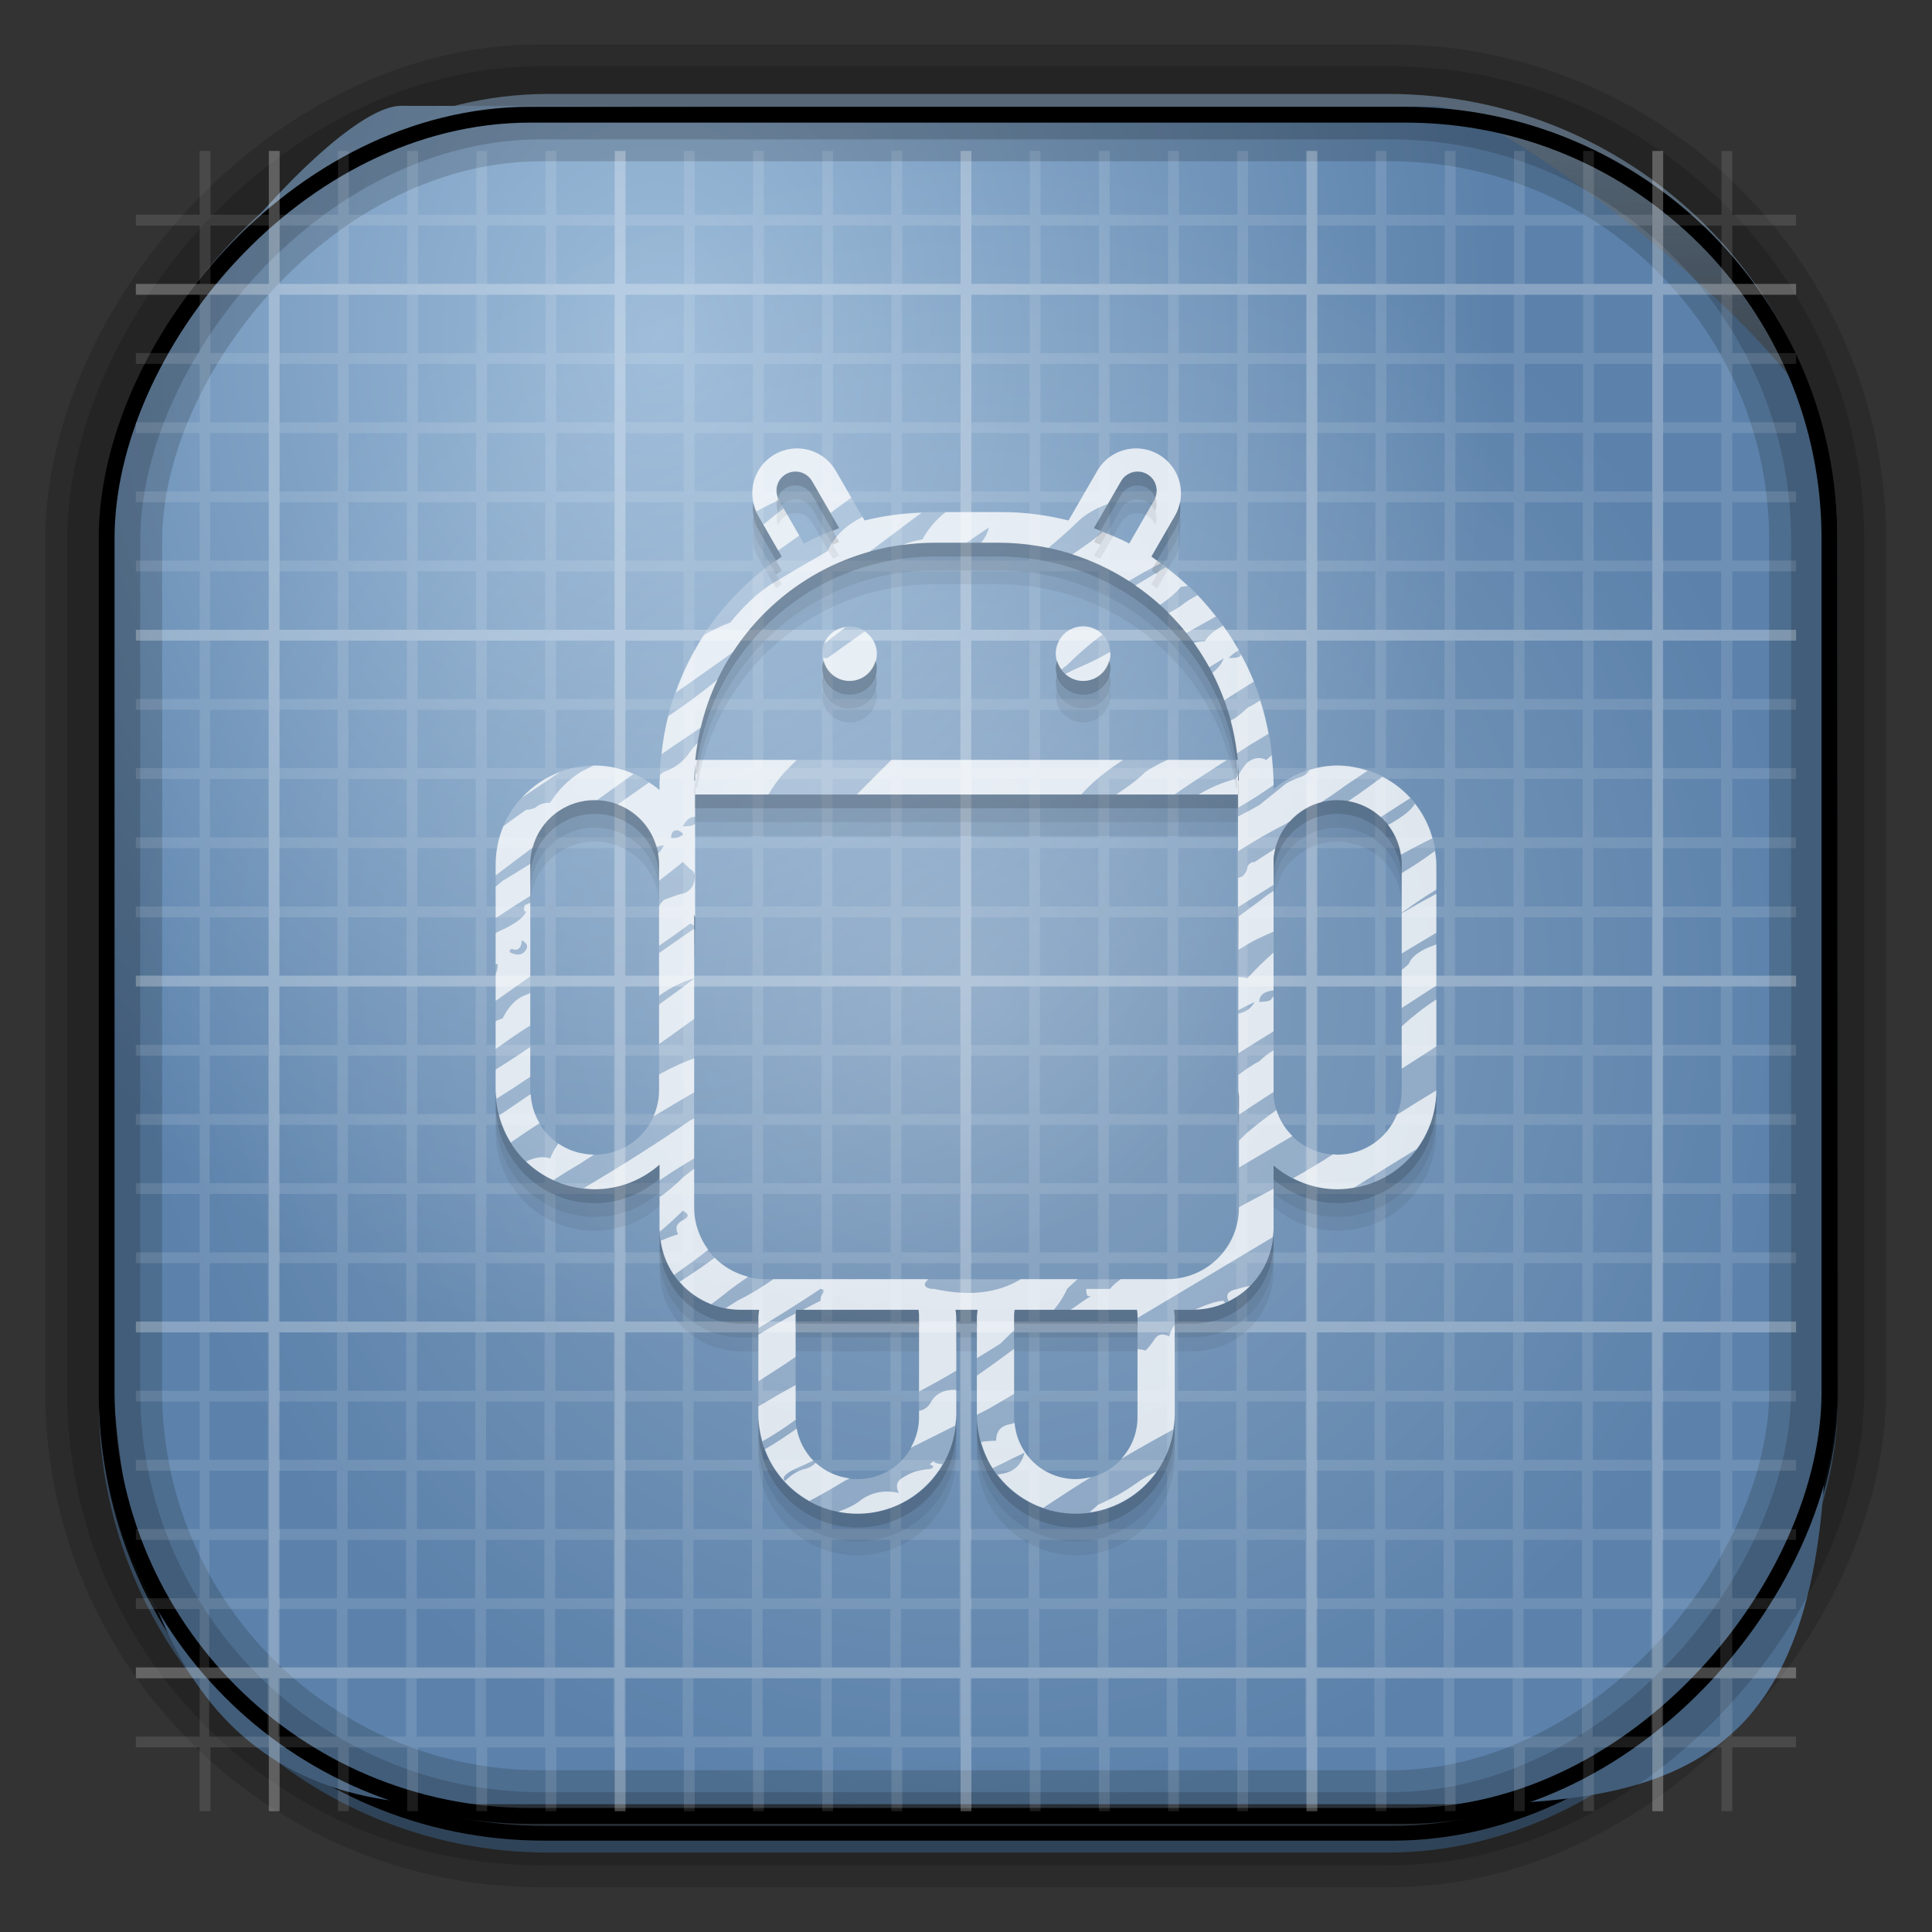 <?xml version="1.0" encoding="UTF-8" standalone="no"?>
<!-- Created with Inkscape (http://www.inkscape.org/) -->
<svg id="svg3449" xmlns:rdf="http://www.w3.org/1999/02/22-rdf-syntax-ns#" xmlns="http://www.w3.org/2000/svg" height="128" width="128" version="1.0" xmlns:cc="http://creativecommons.org/ns#" xmlns:xlink="http://www.w3.org/1999/xlink" xmlns:dc="http://purl.org/dc/elements/1.1/">
 <rect width="100%" height="100%" fill="#333333" stroke="none"/>
 <defs id="defs3451">
  <linearGradient id="linearGradient3514" y2="-9.103" gradientUnits="userSpaceOnUse" x2="66.492" gradientTransform="matrix(.968 0 0 .979 2.179 .166)" y1="-42.638" x1="67.952">
   <stop id="stop4620" style="stop-color:#37414b" offset="0"/>
   <stop id="stop4622" style="stop-color:#37414b;stop-opacity:0" offset="1"/>
  </linearGradient>
  <linearGradient id="linearGradient3516" y2="-11.847" gradientUnits="userSpaceOnUse" x2="58.98" gradientTransform="matrix(.968 0 0 .979 2.179 .166)" y1="-118.55" x1="57.173">
   <stop id="stop4596" offset="0"/>
   <stop id="stop4598" style="stop-opacity:0" offset="1"/>
  </linearGradient>
  <linearGradient id="linearGradient3519" y2="50.369" gradientUnits="userSpaceOnUse" x2="76.558" gradientTransform="matrix(.968 0 0 .979 3.242 -129.19)" y1="13.164" x1="76.558">
   <stop id="stop3392" style="stop-color:#425e7b" offset="0"/>
   <stop id="stop3394" style="stop-color:#7a91a7" offset="1"/>
  </linearGradient>
  <linearGradient id="linearGradient3521" y2="-8.74" gradientUnits="userSpaceOnUse" x2="60.217" gradientTransform="matrix(.968 0 0 .979 2.179 .166)" y1="-123.72" x1="60.395">
   <stop id="stop3392-4-8" style="stop-color:#425e7b" offset="0"/>
   <stop id="stop3394-8-0" style="stop-color:#7a91a7" offset="1"/>
  </linearGradient>
  <radialGradient id="radialGradient3349" gradientUnits="userSpaceOnUse" cy="45.647" cx="42.148" gradientTransform="matrix(.947 0 0 1.139 3.595 -29.89)" r="58.984">
   <stop id="stop2699-5" style="stop-color:#9cbbd9" offset="0"/>
   <stop id="stop2701-7" style="stop-color:#5c82ab" offset="1"/>
  </radialGradient>
  <linearGradient id="linearGradient11577" y2="8.1" gradientUnits="userSpaceOnUse" x2="19.387" y1="6.144" x1="19.49">
   <stop id="stop10999-9-0" offset="0"/>
   <stop id="stop11001-6-1" style="stop-opacity:0" offset="1"/>
  </linearGradient>
  <radialGradient id="radialGradient6214-3" gradientUnits="userSpaceOnUse" cy="-523.8" cx="408.57" gradientTransform="matrix(2.292 0 0 2.292 -872.28 1135.3)" r="24">
   <stop id="stop4771-4" style="stop-color:#fff" offset="0"/>
   <stop id="stop4773-9" style="stop-color:#fff;stop-opacity:0" offset="1"/>
  </radialGradient>
 </defs>
 <rect id="rect892" style="stroke:url(#linearGradient3521);stroke-width:.974;fill:url(#linearGradient3519)" transform="scale(1,-1)" ry="29.296" height="115.54" width="114.22" y="-122.25" x="7.039"/>
 <rect id="rect892-2" style="stroke:url(#linearGradient3516);stroke-width:.974;fill:url(#linearGradient3514)" transform="scale(1,-1)" ry="28.993" height="114.35" width="114.22" y="-121.46" x="7.06"/>
 <path id="rect895" style="fill:url(#radialGradient3349)" d="m26.571 7.01c-4.704 0-18.55 16.911-19.173 23.287-0.05 0.974-0.089 1.965-0.089 2.957v52.419c0 22.085 6.628 33.859 22.318 33.859h67.038c15.69 0 24.318-3.774 24.318-25.859v-64.017c-0.21-5.933-21.655-22.618-25.926-22.618-47.846 0.865-24.497-0.026-68.483-0.026z"/>
 <rect id="rect892-2-7-8" style="opacity:.159;stroke:#000;stroke-width:4.845;fill:none" transform="scale(1,-1)" ry="28.993" height="114.35" width="114.22" y="-121.16" x="6.869"/>
 <rect id="rect892-2-7-1" style="opacity:.159;stroke:#000;stroke-width:7.751;fill:none" transform="scale(1,-1)" ry="28.993" height="114.35" width="114.22" y="-121.16" x="6.869"/>
 <rect id="rect892-2-7-2-9" ry="28.067" style="stroke:#000;stroke-width:1.049;fill:none" transform="scale(1,-1)" height="112.71" width="114.14" y="-120.31" x="7.065"/>
 <g id="g17906" transform="matrix(2.344 0 0 2.254 107.99 32.097)"></g>
 <path id="rect4600" style="opacity:.95;fill:#fff;fill-opacity:.118" d="m13.227 10.002v4.225h-4.225c-0.004 0.076 0 0.138 0 0.215v0.501h4.225v3.867h-4.225v0.716h4.225v3.867h-4.225v0.716h4.225v3.867h-4.225v0.716h4.225v3.867h-4.225v0.716h4.225v3.867h-4.225v0.716h4.225v3.867h-4.225v0.716h4.225v3.867h-4.225v0.716h4.225v3.867h-4.225v0.716h4.225v3.867h-4.225v0.716h4.225v3.867h-4.225v0.716h4.225v3.867h-4.225v0.716h4.225v3.867h-4.225v0.716h4.225v3.867h-4.225v0.716h4.225v3.867h-4.225v0.716h4.225v3.867h-4.225v0.716h4.225v3.867h-4.225v0.716h4.225v3.867h-4.225v0.716h4.225v3.867h-4.225v0.716h4.225v3.867h-4.225v0.716h4.225v3.867h-4.225v0.716h4.225v3.867h-4.225v0.716h4.225v3.867h-4.225v0.501c0 0.076-0.004 0.139 0 0.215h4.225v4.225c0.076 0.004 0.138 0 0.215 0h0.501v-4.225h3.867v4.225h0.716v-4.225h3.867v4.225h0.716v-4.225h3.867v4.225h0.716v-4.225h3.867v4.225h0.716v-4.225h3.867v4.225h0.716v-4.225h3.867v4.225h0.716v-4.225h3.867v4.225h0.716v-4.225h3.867v4.225h0.716v-4.225h3.867v4.225h0.716v-4.225h3.867v4.225h0.716v-4.225h3.867v4.225h0.716v-4.225h3.867v4.225h0.716v-4.225h3.867v4.225h0.716v-4.225h3.867v4.225h0.716v-4.225h3.867v4.225h0.716v-4.225h3.867v4.225h0.716v-4.225h3.867v4.225h0.716v-4.225h3.867v4.225h0.716v-4.225h3.867v4.225h0.716v-4.225h3.867v4.225h0.716v-4.225h3.867v4.225h0.716v-4.225h3.867v4.225h0.501c0.076 0 0.139 0.004 0.215 0v-4.225h4.225c0.004-0.076 0-0.138 0-0.215v-0.501h-4.225v-3.867h4.225v-0.716h-4.225v-3.867h4.225v-0.716h-4.225v-3.867h4.225v-0.716h-4.225v-3.867h4.225v-0.716h-4.225v-3.867h4.225v-0.716h-4.225v-3.867h4.225v-0.716h-4.225v-3.867h4.225v-0.716h-4.225v-3.867h4.225v-0.716h-4.225v-3.867h4.225v-0.716h-4.225v-3.867h4.225v-0.716h-4.225v-3.867h4.225v-0.716h-4.225v-3.867h4.225v-0.716h-4.225v-3.867h4.225v-0.716h-4.225v-3.867h4.225v-0.716h-4.225v-3.867h4.225v-0.716h-4.225v-3.867h4.225v-0.716h-4.225v-3.867h4.225v-0.716h-4.225v-3.867h4.225v-0.716h-4.225v-3.867h4.225v-0.716h-4.225v-3.867h4.225v-0.716h-4.225v-3.867h4.225v-0.716h-4.225v-3.867h4.225v-0.501c0-0.077 0.004-0.139 0-0.215h-4.225v-4.225c-0.076-0.004-0.138 0-0.215 0h-0.501v4.225h-3.867v-4.225h-0.716v4.225h-3.867v-4.225h-0.716v4.225h-3.867v-4.225h-0.716v4.225h-3.867v-4.225h-0.716v4.225h-3.867v-4.225h-0.716v4.225h-3.867v-4.225h-0.716v4.225h-3.867v-4.225h-0.716v4.225h-3.867v-4.225h-0.716v4.225h-3.867v-4.225h-0.716v4.225h-3.867v-4.225h-0.716v4.225h-3.867v-4.225h-0.716v4.225h-3.867v-4.225h-0.716v4.225h-3.867v-4.225h-0.716v4.225h-3.867v-4.225h-0.716v4.225h-3.867v-4.225h-0.716v4.225h-3.867v-4.225h-0.716v4.225h-3.867v-4.225h-0.716v4.225h-3.867v-4.225h-0.716v4.225h-3.867v-4.225h-0.716v4.225h-3.867v-4.225h-0.716v4.225h-3.867v-4.225h-0.716v4.225h-3.867v-4.225h-0.501c-0.077 0-0.139-0.004-0.215 0zm0.716 4.941h3.867v3.867h-3.867v-3.867zm4.583 0h3.867v3.867h-3.867v-3.867zm4.583 0h3.867v3.867h-3.867v-3.867zm4.583 0h3.867v3.867h-3.867v-3.867zm4.583 0h3.867v3.867h-3.867v-3.867zm4.583 0h3.867v3.867h-3.867v-3.867zm4.583 0h3.867v3.867h-3.867v-3.867zm4.583 0h3.867v3.867h-3.867v-3.867zm4.583 0h3.867v3.867h-3.867v-3.867zm4.583 0h3.867v3.867h-3.867v-3.867zm4.583 0h3.867v3.867h-3.867v-3.867zm4.583 0h3.867v3.867h-3.867v-3.867zm4.583 0h3.867v3.867h-3.867v-3.867zm4.583 0h3.867v3.867h-3.867v-3.867zm4.583 0h3.867v3.867h-3.867v-3.867zm4.583 0h3.867v3.867h-3.867v-3.867zm4.583 0h3.867v3.867h-3.867v-3.867zm4.583 0h3.867v3.867h-3.867v-3.867zm4.583 0h3.867v3.867h-3.867v-3.867zm4.583 0h3.867v3.867h-3.867v-3.867zm4.583 0h3.867v3.867h-3.867v-3.867zm4.583 0h3.867v3.867h-3.867v-3.867zm-96.247 4.583h3.867v3.867h-3.867v-3.867zm4.583 0h3.867v3.867h-3.867v-3.867zm4.583 0h3.867v3.867h-3.867v-3.867zm4.583 0h3.867v3.867h-3.867v-3.867zm4.583 0h3.867v3.867h-3.867v-3.867zm4.583 0h3.867v3.867h-3.867v-3.867zm4.583 0h3.867v3.867h-3.867v-3.867zm4.583 0h3.867v3.867h-3.867v-3.867zm4.583 0h3.867v3.867h-3.867v-3.867zm4.583 0h3.867v3.867h-3.867v-3.867zm4.583 0h3.867v3.867h-3.867v-3.867zm4.583 0h3.867v3.867h-3.867v-3.867zm4.583 0h3.867v3.867h-3.867v-3.867zm4.583 0h3.867v3.867h-3.867v-3.867zm4.583 0h3.867v3.867h-3.867v-3.867zm4.583 0h3.867v3.867h-3.867v-3.867zm4.583 0h3.867v3.867h-3.867v-3.867zm4.583 0h3.867v3.867h-3.867v-3.867zm4.583 0h3.867v3.867h-3.867v-3.867zm4.583 0h3.867v3.867h-3.867v-3.867zm4.583 0h3.867v3.867h-3.867v-3.867zm4.583 0h3.867v3.867h-3.867v-3.867zm-96.247 4.583h3.867v3.867h-3.867v-3.867zm4.583 0h3.867v3.867h-3.867v-3.867zm4.583 0h3.867v3.867h-3.867v-3.867zm4.583 0h3.867v3.867h-3.867v-3.867zm4.583 0h3.867v3.867h-3.867v-3.867zm4.583 0h3.867v3.867h-3.867v-3.867zm4.583 0h3.867v3.867h-3.867v-3.867zm4.583 0h3.867v3.867h-3.867v-3.867zm4.583 0h3.867v3.867h-3.867v-3.867zm4.583 0h3.867v3.867h-3.867v-3.867zm4.583 0h3.867v3.867h-3.867v-3.867zm4.583 0h3.867v3.867h-3.867v-3.867zm4.583 0h3.867v3.867h-3.867v-3.867zm4.583 0h3.867v3.867h-3.867v-3.867zm4.583 0h3.867v3.867h-3.867v-3.867zm4.583 0h3.867v3.867h-3.867v-3.867zm4.583 0h3.867v3.867h-3.867v-3.867zm4.583 0h3.867v3.867h-3.867v-3.867zm4.583 0h3.867v3.867h-3.867v-3.867zm4.583 0h3.867v3.867h-3.867v-3.867zm4.583 0h3.867v3.867h-3.867v-3.867zm4.583 0h3.867v3.867h-3.867v-3.867zm-96.247 4.583h3.867v3.867h-3.867v-3.867zm4.583 0h3.867v3.867h-3.867v-3.867zm4.583 0h3.867v3.867h-3.867v-3.867zm4.583 0h3.867v3.867h-3.867v-3.867zm4.583 0h3.867v3.867h-3.867v-3.867zm4.583 0h3.867v3.867h-3.867v-3.867zm4.583 0h3.867v3.867h-3.867v-3.867zm4.583 0h3.867v3.867h-3.867v-3.867zm4.583 0h3.867v3.867h-3.867v-3.867zm4.583 0h3.867v3.867h-3.867v-3.867zm4.583 0h3.867v3.867h-3.867v-3.867zm4.583 0h3.867v3.867h-3.867v-3.867zm4.583 0h3.867v3.867h-3.867v-3.867zm4.583 0h3.867v3.867h-3.867v-3.867zm4.583 0h3.867v3.867h-3.867v-3.867zm4.583 0h3.867v3.867h-3.867v-3.867zm4.583 0h3.867v3.867h-3.867v-3.867zm4.583 0h3.867v3.867h-3.867v-3.867zm4.583 0h3.867v3.867h-3.867v-3.867zm4.583 0h3.867v3.867h-3.867v-3.867zm4.583 0h3.867v3.867h-3.867v-3.867zm4.583 0h3.867v3.867h-3.867v-3.867zm-96.247 4.583h3.867v3.867h-3.867v-3.867zm4.583 0h3.867v3.867h-3.867v-3.867zm4.583 0h3.867v3.867h-3.867v-3.867zm4.583 0h3.867v3.867h-3.867v-3.867zm4.583 0h3.867v3.867h-3.867v-3.867zm4.583 0h3.867v3.867h-3.867v-3.867zm4.583 0h3.867v3.867h-3.867v-3.867zm4.583 0h3.867v3.867h-3.867v-3.867zm4.583 0h3.867v3.867h-3.867v-3.867zm4.583 0h3.867v3.867h-3.867v-3.867zm4.583 0h3.867v3.867h-3.867v-3.867zm4.583 0h3.867v3.867h-3.867v-3.867zm4.583 0h3.867v3.867h-3.867v-3.867zm4.583 0h3.867v3.867h-3.867v-3.867zm4.583 0h3.867v3.867h-3.867v-3.867zm4.583 0h3.867v3.867h-3.867v-3.867zm4.583 0h3.867v3.867h-3.867v-3.867zm4.583 0h3.867v3.867h-3.867v-3.867zm4.583 0h3.867v3.867h-3.867v-3.867zm4.583 0h3.867v3.867h-3.867v-3.867zm4.583 0h3.867v3.867h-3.867v-3.867zm4.583 0h3.867v3.867h-3.867v-3.867zm-96.247 4.583h3.867v3.867h-3.867v-3.867zm4.583 0h3.867v3.867h-3.867v-3.867zm4.583 0h3.867v3.867h-3.867v-3.867zm4.583 0h3.867v3.867h-3.867v-3.867zm4.583 0h3.867v3.867h-3.867v-3.867zm4.583 0h3.867v3.867h-3.867v-3.867zm4.583 0h3.867v3.867h-3.867v-3.867zm4.583 0h3.867v3.867h-3.867v-3.867zm4.583 0h3.867v3.867h-3.867v-3.867zm4.583 0h3.867v3.867h-3.867v-3.867zm4.583 0h3.867v3.867h-3.867v-3.867zm4.583 0h3.867v3.867h-3.867v-3.867zm4.583 0h3.867v3.867h-3.867v-3.867zm4.583 0h3.867v3.867h-3.867v-3.867zm4.583 0h3.867v3.867h-3.867v-3.867zm4.583 0h3.867v3.867h-3.867v-3.867zm4.583 0h3.867v3.867h-3.867v-3.867zm4.583 0h3.867v3.867h-3.867v-3.867zm4.583 0h3.867v3.867h-3.867v-3.867zm4.583 0h3.867v3.867h-3.867v-3.867zm4.583 0h3.867v3.867h-3.867v-3.867zm4.583 0h3.867v3.867h-3.867v-3.867zm-96.247 4.583h3.867v3.867h-3.867v-3.867zm4.583 0h3.867v3.867h-3.867v-3.867zm4.583 0h3.867v3.867h-3.867v-3.867zm4.583 0h3.867v3.867h-3.867v-3.867zm4.583 0h3.867v3.867h-3.867v-3.867zm4.583 0h3.867v3.867h-3.867v-3.867zm4.583 0h3.867v3.867h-3.867v-3.867zm4.583 0h3.867v3.867h-3.867v-3.867zm4.583 0h3.867v3.867h-3.867v-3.867zm4.583 0h3.867v3.867h-3.867v-3.867zm4.583 0h3.867v3.867h-3.867v-3.867zm4.583 0h3.867v3.867h-3.867v-3.867zm4.583 0h3.867v3.867h-3.867v-3.867zm4.583 0h3.867v3.867h-3.867v-3.867zm4.583 0h3.867v3.867h-3.867v-3.867zm4.583 0h3.867v3.867h-3.867v-3.867zm4.583 0h3.867v3.867h-3.867v-3.867zm4.583 0h3.867v3.867h-3.867v-3.867zm4.583 0h3.867v3.867h-3.867v-3.867zm4.583 0h3.867v3.867h-3.867v-3.867zm4.583 0h3.867v3.867h-3.867v-3.867zm4.583 0h3.867v3.867h-3.867v-3.867zm-96.247 4.583h3.867v3.867h-3.867v-3.867zm4.583 0h3.867v3.867h-3.867v-3.867zm4.583 0h3.867v3.867h-3.867v-3.867zm4.583 0h3.867v3.867h-3.867v-3.867zm4.583 0h3.867v3.867h-3.867v-3.867zm4.583 0h3.867v3.867h-3.867v-3.867zm4.583 0h3.867v3.867h-3.867v-3.867zm4.583 0h3.867v3.867h-3.867v-3.867zm4.583 0h3.867v3.867h-3.867v-3.867zm4.583 0h3.867v3.867h-3.867v-3.867zm4.583 0h3.867v3.867h-3.867v-3.867zm4.583 0h3.867v3.867h-3.867v-3.867zm4.583 0h3.867v3.867h-3.867v-3.867zm4.583 0h3.867v3.867h-3.867v-3.867zm4.583 0h3.867v3.867h-3.867v-3.867zm4.583 0h3.867v3.867h-3.867v-3.867zm4.583 0h3.867v3.867h-3.867v-3.867zm4.583 0h3.867v3.867h-3.867v-3.867zm4.583 0h3.867v3.867h-3.867v-3.867zm4.583 0h3.867v3.867h-3.867v-3.867zm4.583 0h3.867v3.867h-3.867v-3.867zm4.583 0h3.867v3.867h-3.867v-3.867zm-96.247 4.583h3.867v3.867h-3.867v-3.867zm4.583 0h3.867v3.867h-3.867v-3.867zm4.583 0h3.867v3.867h-3.867v-3.867zm4.583 0h3.867v3.867h-3.867v-3.867zm4.583 0h3.867v3.867h-3.867v-3.867zm4.583 0h3.867v3.867h-3.867v-3.867zm4.583 0h3.867v3.867h-3.867v-3.867zm4.583 0h3.867v3.867h-3.867v-3.867zm4.583 0h3.867v3.867h-3.867v-3.867zm4.583 0h3.867v3.867h-3.867v-3.867zm4.583 0h3.867v3.867h-3.867v-3.867zm4.583 0h3.867v3.867h-3.867v-3.867zm4.583 0h3.867v3.867h-3.867v-3.867zm4.583 0h3.867v3.867h-3.867v-3.867zm4.583 0h3.867v3.867h-3.867v-3.867zm4.583 0h3.867v3.867h-3.867v-3.867zm4.583 0h3.867v3.867h-3.867v-3.867zm4.583 0h3.867v3.867h-3.867v-3.867zm4.583 0h3.867v3.867h-3.867v-3.867zm4.583 0h3.867v3.867h-3.867v-3.867zm4.583 0h3.867v3.867h-3.867v-3.867zm4.583 0h3.867v3.867h-3.867v-3.867zm-96.247 4.583h3.867v3.867h-3.867v-3.867zm4.583 0h3.867v3.867h-3.867v-3.867zm4.583 0h3.867v3.867h-3.867v-3.867zm4.583 0h3.867v3.867h-3.867v-3.867zm4.583 0h3.867v3.867h-3.867v-3.867zm4.583 0h3.867v3.867h-3.867v-3.867zm4.583 0h3.867v3.867h-3.867v-3.867zm4.583 0h3.867v3.867h-3.867v-3.867zm4.583 0h3.867v3.867h-3.867v-3.867zm4.583 0h3.867v3.867h-3.867v-3.867zm4.583 0h3.867v3.867h-3.867v-3.867zm4.583 0h3.867v3.867h-3.867v-3.867zm4.583 0h3.867v3.867h-3.867v-3.867zm4.583 0h3.867v3.867h-3.867v-3.867zm4.583 0h3.867v3.867h-3.867v-3.867zm4.583 0h3.867v3.867h-3.867v-3.867zm4.583 0h3.867v3.867h-3.867v-3.867zm4.583 0h3.867v3.867h-3.867v-3.867zm4.583 0h3.867v3.867h-3.867v-3.867zm4.583 0h3.867v3.867h-3.867v-3.867zm4.583 0h3.867v3.867h-3.867v-3.867zm4.583 0h3.867v3.867h-3.867v-3.867zm-96.247 4.583h3.867v3.867h-3.867v-3.867zm4.583 0h3.867v3.867h-3.867v-3.867zm4.583 0h3.867v3.867h-3.867v-3.867zm4.583 0h3.867v3.867h-3.867v-3.867zm4.583 0h3.867v3.867h-3.867v-3.867zm4.583 0h3.867v3.867h-3.867v-3.867zm4.583 0h3.867v3.867h-3.867v-3.867zm4.583 0h3.867v3.867h-3.867v-3.867zm4.583 0h3.867v3.867h-3.867v-3.867zm4.583 0h3.867v3.867h-3.867v-3.867zm4.583 0h3.867v3.867h-3.867v-3.867zm4.583 0h3.867v3.867h-3.867v-3.867zm4.583 0h3.867v3.867h-3.867v-3.867zm4.583 0h3.867v3.867h-3.867v-3.867zm4.583 0h3.867v3.867h-3.867v-3.867zm4.583 0h3.867v3.867h-3.867v-3.867zm4.583 0h3.867v3.867h-3.867v-3.867zm4.583 0h3.867v3.867h-3.867v-3.867zm4.583 0h3.867v3.867h-3.867v-3.867zm4.583 0h3.867v3.867h-3.867v-3.867zm4.583 0h3.867v3.867h-3.867v-3.867zm4.583 0h3.867v3.867h-3.867v-3.867zm-96.247 4.583h3.867v3.867h-3.867v-3.867zm4.583 0h3.867v3.867h-3.867v-3.867zm4.583 0h3.867v3.867h-3.867v-3.867zm4.583 0h3.867v3.867h-3.867v-3.867zm4.583 0h3.867v3.867h-3.867v-3.867zm4.583 0h3.867v3.867h-3.867v-3.867zm4.583 0h3.867v3.867h-3.867v-3.867zm4.583 0h3.867v3.867h-3.867v-3.867zm4.583 0h3.867v3.867h-3.867v-3.867zm4.583 0h3.867v3.867h-3.867v-3.867zm4.583 0h3.867v3.867h-3.867v-3.867zm4.583 0h3.867v3.867h-3.867v-3.867zm4.583 0h3.867v3.867h-3.867v-3.867zm4.583 0h3.867v3.867h-3.867v-3.867zm4.583 0h3.867v3.867h-3.867v-3.867zm4.583 0h3.867v3.867h-3.867v-3.867zm4.583 0h3.867v3.867h-3.867v-3.867zm4.583 0h3.867v3.867h-3.867v-3.867zm4.583 0h3.867v3.867h-3.867v-3.867zm4.583 0h3.867v3.867h-3.867v-3.867zm4.583 0h3.867v3.867h-3.867v-3.867zm4.583 0h3.867v3.867h-3.867v-3.867zm-96.247 4.583h3.867v3.867h-3.867v-3.867zm4.583 0h3.867v3.867h-3.867v-3.867zm4.583 0h3.867v3.867h-3.867v-3.867zm4.583 0h3.867v3.867h-3.867v-3.867zm4.583 0h3.867v3.867h-3.867v-3.867zm4.583 0h3.867v3.867h-3.867v-3.867zm4.583 0h3.867v3.867h-3.867v-3.867zm4.583 0h3.867v3.867h-3.867v-3.867zm4.583 0h3.867v3.867h-3.867v-3.867zm4.583 0h3.867v3.867h-3.867v-3.867zm4.583 0h3.867v3.867h-3.867v-3.867zm4.583 0h3.867v3.867h-3.867v-3.867zm4.583 0h3.867v3.867h-3.867v-3.867zm4.583 0h3.867v3.867h-3.867v-3.867zm4.583 0h3.867v3.867h-3.867v-3.867zm4.583 0h3.867v3.867h-3.867v-3.867zm4.583 0h3.867v3.867h-3.867v-3.867zm4.583 0h3.867v3.867h-3.867v-3.867zm4.583 0h3.867v3.867h-3.867v-3.867zm4.583 0h3.867v3.867h-3.867v-3.867zm4.583 0h3.867v3.867h-3.867v-3.867zm4.583 0h3.867v3.867h-3.867v-3.867zm-96.247 4.583h3.867v3.867h-3.867v-3.867zm4.583 0h3.867v3.867h-3.867v-3.867zm4.583 0h3.867v3.867h-3.867v-3.867zm4.583 0h3.867v3.867h-3.867v-3.867zm4.583 0h3.867v3.867h-3.867v-3.867zm4.583 0h3.867v3.867h-3.867v-3.867zm4.583 0h3.867v3.867h-3.867v-3.867zm4.583 0h3.867v3.867h-3.867v-3.867zm4.583 0h3.867v3.867h-3.867v-3.867zm4.583 0h3.867v3.867h-3.867v-3.867zm4.583 0h3.867v3.867h-3.867v-3.867zm4.583 0h3.867v3.867h-3.867v-3.867zm4.583 0h3.867v3.867h-3.867v-3.867zm4.583 0h3.867v3.867h-3.867v-3.867zm4.583 0h3.867v3.867h-3.867v-3.867zm4.583 0h3.867v3.867h-3.867v-3.867zm4.583 0h3.867v3.867h-3.867v-3.867zm4.583 0h3.867v3.867h-3.867v-3.867zm4.583 0h3.867v3.867h-3.867v-3.867zm4.583 0h3.867v3.867h-3.867v-3.867zm4.583 0h3.867v3.867h-3.867v-3.867zm4.583 0h3.867v3.867h-3.867v-3.867zm-96.247 4.583h3.867v3.867h-3.867v-3.867zm4.583 0h3.867v3.867h-3.867v-3.867zm4.583 0h3.867v3.867h-3.867v-3.867zm4.583 0h3.867v3.867h-3.867v-3.867zm4.583 0h3.867v3.867h-3.867v-3.867zm4.583 0h3.867v3.867h-3.867v-3.867zm4.583 0h3.867v3.867h-3.867v-3.867zm4.583 0h3.867v3.867h-3.867v-3.867zm4.583 0h3.867v3.867h-3.867v-3.867zm4.583 0h3.867v3.867h-3.867v-3.867zm4.583 0h3.867v3.867h-3.867v-3.867zm4.583 0h3.867v3.867h-3.867v-3.867zm4.583 0h3.867v3.867h-3.867v-3.867zm4.583 0h3.867v3.867h-3.867v-3.867zm4.583 0h3.867v3.867h-3.867v-3.867zm4.583 0h3.867v3.867h-3.867v-3.867zm4.583 0h3.867v3.867h-3.867v-3.867zm4.583 0h3.867v3.867h-3.867v-3.867zm4.583 0h3.867v3.867h-3.867v-3.867zm4.583 0h3.867v3.867h-3.867v-3.867zm4.583 0h3.867v3.867h-3.867v-3.867zm4.583 0h3.867v3.867h-3.867v-3.867zm-96.247 4.583h3.867v3.867h-3.867v-3.867zm4.583 0h3.867v3.867h-3.867v-3.867zm4.583 0h3.867v3.867h-3.867v-3.867zm4.583 0h3.867v3.867h-3.867v-3.867zm4.583 0h3.867v3.867h-3.867v-3.867zm4.583 0h3.867v3.867h-3.867v-3.867zm4.583 0h3.867v3.867h-3.867v-3.867zm4.583 0h3.867v3.867h-3.867v-3.867zm4.583 0h3.867v3.867h-3.867v-3.867zm4.583 0h3.867v3.867h-3.867v-3.867zm4.583 0h3.867v3.867h-3.867v-3.867zm4.583 0h3.867v3.867h-3.867v-3.867zm4.583 0h3.867v3.867h-3.867v-3.867zm4.583 0h3.867v3.867h-3.867v-3.867zm4.583 0h3.867v3.867h-3.867v-3.867zm4.583 0h3.867v3.867h-3.867v-3.867zm4.583 0h3.867v3.867h-3.867v-3.867zm4.583 0h3.867v3.867h-3.867v-3.867zm4.583 0h3.867v3.867h-3.867v-3.867zm4.583 0h3.867v3.867h-3.867v-3.867zm4.583 0h3.867v3.867h-3.867v-3.867zm4.583 0h3.867v3.867h-3.867v-3.867zm-96.247 4.583h3.867v3.867h-3.867v-3.867zm4.583 0h3.867v3.867h-3.867v-3.867zm4.583 0h3.867v3.867h-3.867v-3.867zm4.583 0h3.867v3.867h-3.867v-3.867zm4.583 0h3.867v3.867h-3.867v-3.867zm4.583 0h3.867v3.867h-3.867v-3.867zm4.583 0h3.867v3.867h-3.867v-3.867zm4.583 0h3.867v3.867h-3.867v-3.867zm4.583 0h3.867v3.867h-3.867v-3.867zm4.583 0h3.867v3.867h-3.867v-3.867zm4.583 0h3.867v3.867h-3.867v-3.867zm4.583 0h3.867v3.867h-3.867v-3.867zm4.583 0h3.867v3.867h-3.867v-3.867zm4.583 0h3.867v3.867h-3.867v-3.867zm4.583 0h3.867v3.867h-3.867v-3.867zm4.583 0h3.867v3.867h-3.867v-3.867zm4.583 0h3.867v3.867h-3.867v-3.867zm4.583 0h3.867v3.867h-3.867v-3.867zm4.583 0h3.867v3.867h-3.867v-3.867zm4.583 0h3.867v3.867h-3.867v-3.867zm4.583 0h3.867v3.867h-3.867v-3.867zm4.583 0h3.867v3.867h-3.867v-3.867zm-96.247 4.583h3.867v3.867h-3.867v-3.867zm4.583 0h3.867v3.867h-3.867v-3.867zm4.583 0h3.867v3.867h-3.867v-3.867zm4.583 0h3.867v3.867h-3.867v-3.867zm4.583 0h3.867v3.867h-3.867v-3.867zm4.583 0h3.867v3.867h-3.867v-3.867zm4.583 0h3.867v3.867h-3.867v-3.867zm4.583 0h3.867v3.867h-3.867v-3.867zm4.583 0h3.867v3.867h-3.867v-3.867zm4.583 0h3.867v3.867h-3.867v-3.867zm4.583 0h3.867v3.867h-3.867v-3.867zm4.583 0h3.867v3.867h-3.867v-3.867zm4.583 0h3.867v3.867h-3.867v-3.867zm4.583 0h3.867v3.867h-3.867v-3.867zm4.583 0h3.867v3.867h-3.867v-3.867zm4.583 0h3.867v3.867h-3.867v-3.867zm4.583 0h3.867v3.867h-3.867v-3.867zm4.583 0h3.867v3.867h-3.867v-3.867zm4.583 0h3.867v3.867h-3.867v-3.867zm4.583 0h3.867v3.867h-3.867v-3.867zm4.583 0h3.867v3.867h-3.867v-3.867zm4.583 0h3.867v3.867h-3.867v-3.867zm-96.247 4.583h3.867v3.867h-3.867v-3.867zm4.583 0h3.867v3.867h-3.867v-3.867zm4.583 0h3.867v3.867h-3.867v-3.867zm4.583 0h3.867v3.867h-3.867v-3.867zm4.583 0h3.867v3.867h-3.867v-3.867zm4.583 0h3.867v3.867h-3.867v-3.867zm4.583 0h3.867v3.867h-3.867v-3.867zm4.583 0h3.867v3.867h-3.867v-3.867zm4.583 0h3.867v3.867h-3.867v-3.867zm4.583 0h3.867v3.867h-3.867v-3.867zm4.583 0h3.867v3.867h-3.867v-3.867zm4.583 0h3.867v3.867h-3.867v-3.867zm4.583 0h3.867v3.867h-3.867v-3.867zm4.583 0h3.867v3.867h-3.867v-3.867zm4.583 0h3.867v3.867h-3.867v-3.867zm4.583 0h3.867v3.867h-3.867v-3.867zm4.583 0h3.867v3.867h-3.867v-3.867zm4.583 0h3.867v3.867h-3.867v-3.867zm4.583 0h3.867v3.867h-3.867v-3.867zm4.583 0h3.867v3.867h-3.867v-3.867zm4.583 0h3.867v3.867h-3.867v-3.867zm4.583 0h3.867v3.867h-3.867v-3.867zm-96.247 4.583h3.867v3.867h-3.867v-3.867zm4.583 0h3.867v3.867h-3.867v-3.867zm4.583 0h3.867v3.867h-3.867v-3.867zm4.583 0h3.867v3.867h-3.867v-3.867zm4.583 0h3.867v3.867h-3.867v-3.867zm4.583 0h3.867v3.867h-3.867v-3.867zm4.583 0h3.867v3.867h-3.867v-3.867zm4.583 0h3.867v3.867h-3.867v-3.867zm4.583 0h3.867v3.867h-3.867v-3.867zm4.583 0h3.867v3.867h-3.867v-3.867zm4.583 0h3.867v3.867h-3.867v-3.867zm4.583 0h3.867v3.867h-3.867v-3.867zm4.583 0h3.867v3.867h-3.867v-3.867zm4.583 0h3.867v3.867h-3.867v-3.867zm4.583 0h3.867v3.867h-3.867v-3.867zm4.583 0h3.867v3.867h-3.867v-3.867zm4.583 0h3.867v3.867h-3.867v-3.867zm4.583 0h3.867v3.867h-3.867v-3.867zm4.583 0h3.867v3.867h-3.867v-3.867zm4.583 0h3.867v3.867h-3.867v-3.867zm4.583 0h3.867v3.867h-3.867v-3.867zm4.583 0h3.867v3.867h-3.867v-3.867zm-96.247 4.583h3.867v3.867h-3.867v-3.867zm4.583 0h3.867v3.867h-3.867v-3.867zm4.583 0h3.867v3.867h-3.867v-3.867zm4.583 0h3.867v3.867h-3.867v-3.867zm4.583 0h3.867v3.867h-3.867v-3.867zm4.583 0h3.867v3.867h-3.867v-3.867zm4.583 0h3.867v3.867h-3.867v-3.867zm4.583 0h3.867v3.867h-3.867v-3.867zm4.583 0h3.867v3.867h-3.867v-3.867zm4.583 0h3.867v3.867h-3.867v-3.867zm4.583 0h3.867v3.867h-3.867v-3.867zm4.583 0h3.867v3.867h-3.867v-3.867zm4.583 0h3.867v3.867h-3.867v-3.867zm4.583 0h3.867v3.867h-3.867v-3.867zm4.583 0h3.867v3.867h-3.867v-3.867zm4.583 0h3.867v3.867h-3.867v-3.867zm4.583 0h3.867v3.867h-3.867v-3.867zm4.583 0h3.867v3.867h-3.867v-3.867zm4.583 0h3.867v3.867h-3.867v-3.867zm4.583 0h3.867v3.867h-3.867v-3.867zm4.583 0h3.867v3.867h-3.867v-3.867zm4.583 0h3.867v3.867h-3.867v-3.867zm-96.247 4.583h3.867v3.867h-3.867v-3.867zm4.583 0h3.867v3.867h-3.867v-3.867zm4.583 0h3.867v3.867h-3.867v-3.867zm4.583 0h3.867v3.867h-3.867v-3.867zm4.583 0h3.867v3.867h-3.867v-3.867zm4.583 0h3.867v3.867h-3.867v-3.867zm4.583 0h3.867v3.867h-3.867v-3.867zm4.583 0h3.867v3.867h-3.867v-3.867zm4.583 0h3.867v3.867h-3.867v-3.867zm4.583 0h3.867v3.867h-3.867v-3.867zm4.583 0h3.867v3.867h-3.867v-3.867zm4.583 0h3.867v3.867h-3.867v-3.867zm4.583 0h3.867v3.867h-3.867v-3.867zm4.583 0h3.867v3.867h-3.867v-3.867zm4.583 0h3.867v3.867h-3.867v-3.867zm4.583 0h3.867v3.867h-3.867v-3.867zm4.583 0h3.867v3.867h-3.867v-3.867zm4.583 0h3.867v3.867h-3.867v-3.867zm4.583 0h3.867v3.867h-3.867v-3.867zm4.583 0h3.867v3.867h-3.867v-3.867zm4.583 0h3.867v3.867h-3.867v-3.867zm4.583 0h3.867v3.867h-3.867v-3.867z"/>
 <rect id="rect4767" ry="4.456" style="opacity:0.28;fill:url(#radialGradient6214-3)" transform="scale(1,-1)" height="110" width="110" y="-120" x="9.002"/>
 <path id="rect4696" style="opacity:.95;fill:#fff;fill-opacity:.196" d="m17.81 10.002v8.808h-8.808v0.716h8.808v22.2h-8.808v0.716h8.808v22.2h-8.808v0.716h8.808v22.2h-8.808v0.716h8.808v22.2h-8.808v0.716h8.808v8.808h0.716v-8.808h22.2v8.808h0.716v-8.808h22.2v8.808h0.716v-8.808h22.2v8.808h0.716v-8.808h22.2v8.808h0.716v-8.808h8.808v-0.716h-8.808v-22.2h8.808v-0.716h-8.808v-22.2h8.808v-0.716h-8.808v-22.2h8.808v-0.716h-8.808v-22.2h8.808v-0.716h-8.808v-8.808h-0.716v8.808h-22.2v-8.808h-0.716v8.808h-22.2v-8.808h-0.716v8.808h-22.2v-8.808h-0.716v8.808h-22.2v-8.808h-0.716zm0.716 9.524h22.2v22.2h-22.2v-22.2zm22.916 0h22.2v22.2h-22.2v-22.2zm22.916 0h22.2v22.2h-22.2v-22.2zm22.916 0h22.2v22.2h-22.2v-22.2zm-68.748 22.916h22.2v22.2h-22.2v-22.2zm22.916 0h22.2v22.2h-22.2v-22.2zm22.916 0h22.2v22.2h-22.2v-22.2zm22.916 0h22.2v22.2h-22.2v-22.2zm-68.748 22.916h22.2v22.2h-22.2v-22.2zm22.916 0h22.2v22.2h-22.2v-22.2zm22.916 0h22.2v22.2h-22.2v-22.2zm22.916 0h22.2v22.2h-22.2v-22.2zm-68.748 22.916h22.2v22.2h-22.2v-22.2zm22.916 0h22.2v22.2h-22.2v-22.2zm22.916 0h22.2v22.2h-22.2v-22.2zm22.916 0h22.2v22.2h-22.2v-22.2z"/>
 <path id="rect4159" style="fill-opacity:.235;fill:#fff;fill-rule:evenodd" d="m52.439 29.734c-0.383 0.048-0.763 0.17-1.12 0.376-1.427 0.824-1.912 2.635-1.088 4.062l1.558 2.705c-4.831 3.175-8.023 8.618-8.084 14.841h-0.009v0.631c-1.151-1.004-2.645-1.63-4.299-1.63-3.632 0-6.556 2.924-6.556 6.556v14.962c0 3.632 2.924 6.556 6.556 6.556 1.655 0 3.148-0.626 4.299-1.63v4.255c0 2.968 2.389 5.361 5.356 5.361h1.24c-0.014 0.17-0.049 0.333-0.049 0.506v6.449c0 3.632 2.924 6.556 6.556 6.556s6.556-2.924 6.556-6.556v-6.449c0-0.173-0.036-0.336-0.049-0.506h1.46c-0.014 0.17-0.049 0.333-0.049 0.506v6.449c0 3.632 2.924 6.556 6.556 6.556s6.556-2.924 6.556-6.556v-6.449c0-0.173-0.036-0.336-0.049-0.506h1.24c2.968 0 5.356-2.393 5.356-5.361v-4.196c1.142 0.968 2.602 1.572 4.223 1.572 3.632 0 6.556-2.924 6.556-6.556v-14.962c0-3.632-2.924-6.556-6.556-6.556-1.621 0-3.081 0.604-4.223 1.572v-0.573h-0.009c-0.063-6.224-3.254-11.667-8.085-14.842l1.558-2.705c0.824-1.427 0.338-3.238-1.088-4.062-0.357-0.206-0.736-0.328-1.12-0.376-1.15-0.144-2.325 0.394-2.942 1.464l-1.899 3.287c-1.404-0.35-2.869-0.555-4.384-0.555h-4.747c-1.516 0-2.98 0.205-4.384 0.555l-1.899-3.287c-0.618-1.07-1.792-1.609-2.942-1.464zm0.112 1.518c0.491-0.061 0.991 0.171 1.254 0.627l1.796 3.112c-0.809 0.289-1.592 0.625-2.342 1.021l-1.653-2.866c-0.351-0.608-0.142-1.382 0.466-1.733 0.152-0.088 0.316-0.141 0.479-0.161zm22.974 0c0.164 0.021 0.327 0.073 0.479 0.161 0.608 0.351 0.817 1.125 0.466 1.733l-1.653 2.866c-0.75-0.396-1.533-0.732-2.342-1.021l1.796-3.112c0.263-0.456 0.763-0.688 1.254-0.627zm-13.592 4.707h4.21c8.309 0 15.092 6.29 15.867 14.389h-35.943c0.775-8.099 7.558-14.389 15.867-14.389zm-5.652 5.54c-1.002 0-1.809 0.807-1.809 1.809 0 1.002 0.807 1.809 1.809 1.809s1.809-0.807 1.809-1.809c0-1.002-0.807-1.809-1.809-1.809zm15.477 0c-1.002 0-1.809 0.807-1.809 1.809 0 1.002 0.807 1.809 1.809 1.809 1.002 0 1.809-0.807 1.809-1.809 0-1.002-0.807-1.809-1.809-1.809zm-25.706 9.127v1.093h-0.054c0.007-0.367 0.025-0.731 0.054-1.093zm35.97 0c0.028 0.361 0.047 0.726 0.054 1.093h-0.054v-1.093zm-35.97 2.015h35.97v4.295 3.807c0.009-0.014 0.014-0.03 0.023-0.045v11.541c0 0.137 0.032 0.264 0.04 0.399v7.362c0 2.633-2.123 4.752-4.756 4.752h-26.584c-2.633 0-4.756-2.118-4.756-4.752v-19.387c0.023 0.042 0.039 0.088 0.063 0.13v-0.851-0.461-2.494-4.295zm-6.655 0.372c2.364 0 4.268 1.904 4.268 4.268v14.953c0 2.364-1.904 4.268-4.268 4.268s-4.268-1.904-4.268-4.268v-14.953c0-2.364 1.904-4.268 4.268-4.268zm49.204 0c2.364 0 4.268 1.904 4.268 4.268v14.953c0 2.364-1.904 4.268-4.268 4.268-2.216 0-4.004-1.677-4.223-3.833v-12.777-3.041c0.217-2.158 2.006-3.838 4.223-3.838zm-35.854 33.767h8.106c0.009 0.111 0.036 0.218 0.036 0.331v6.798c0 2.265-1.824 4.089-4.089 4.089-2.265 0-4.089-1.824-4.089-4.089v-6.798c0-0.113 0.027-0.22 0.036-0.331zm14.474 0h8.106c0.009 0.111 0.036 0.218 0.036 0.331v6.798c0 2.265-1.824 4.089-4.089 4.089-2.265 0-4.089-1.824-4.089-4.089v-6.798c0-0.113 0.027-0.22 0.036-0.331z"/>
 <path id="path4521" style="fill:#fff;fill-opacity:.706" d="m52.439 29.732c-0.383 0.048-0.762 0.17-1.119 0.376-1.334 0.77-1.826 2.402-1.213 3.777 0.478-0.269 0.995-0.505 1.49-0.761-0.334-0.605-0.127-1.363 0.474-1.71 0.152-0.088 0.315-0.141 0.479-0.161 0.491-0.061 0.99 0.17 1.253 0.627l1.217 2.108c0.5-0.366 0.946-0.695 1.379-1.016l-1.021-1.772c-0.617-1.07-1.79-1.612-2.94-1.468zm23.198 0c-1.15-0.144-2.323 0.398-2.941 1.468l-1.902 3.285c-1.405-0.35-2.866-0.555-4.382-0.555h-3.764c-0.615 0.48-1.134 1.073-1.535 1.808-0.479 0.08-0.927 0.206-1.352 0.38 0.711-0.096 1.432-0.161 2.171-0.161h2.09c0.497-0.33 0.998-0.685 1.495-1.007-0.1 0.397-0.275 0.728-0.515 1.007h1.141c1.138 0 2.243 0.129 3.312 0.354 0.634-0.551 1.284-1.087 1.875-1.678 0.544-0.544 1.248-0.949 2.072-1.249l0.868-1.504c0.263-0.456 0.763-0.688 1.253-0.627 0.164 0.021 0.327 0.073 0.479 0.161 0.608 0.351 0.817 1.124 0.465 1.732l-1.651 2.865c-0.567-0.299-1.167-0.534-1.768-0.77-0.26 0.214-0.507 0.447-0.779 0.644-0.39 0.284-0.825 0.567-1.226 0.85 1.333 0.428 2.594 1.021 3.746 1.763 0.681-0.405 1.366-0.81 2.104-1.173-0.205-0.148-0.397-0.313-0.609-0.452l1.558-2.703c0.824-1.427 0.339-3.24-1.088-4.064-0.357-0.206-0.736-0.328-1.119-0.376zm-23.721 3.952c-0.455 0.351-0.907 0.704-1.347 1.07l0.989 1.719c0.468-0.337 0.927-0.65 1.396-0.989zm9.148 0.286c-1.3 0.047-2.566 0.212-3.782 0.515l-0.134-0.237c-1.079 0.527-1.87 1.274-2.323 2.269-1.467 0.838-2.721 1.578-3.768 2.207-0.943 0.629-1.829 1.468-2.667 2.515-0.65 0.244-1.217 0.527-1.741 0.832-0.774 1.184-1.404 2.464-1.884 3.822 0.944-0.663 1.899-1.324 2.833-1.992 0.325-0.232 0.65-0.474 0.976-0.707 2.078-3.192 5.265-5.583 9.027-6.637 1.066-0.8 2.129-1.587 3.196-2.399 0.084-0.063 0.184-0.125 0.269-0.188zm16.171 3.616c-0.677 0.402-1.359 0.806-2.023 1.208 0.575 0.397 1.127 0.817 1.643 1.284 0.548-0.378 1.032-0.773 1.387-1.2 0.177 0 0.294-0.048 0.448-0.067-0.463-0.434-0.948-0.843-1.455-1.226zm2.108 1.848c-0.365 0.189-0.738 0.407-1.101 0.698-0.242 0.181-0.526 0.34-0.837 0.488 0.42 0.42 0.819 0.86 1.19 1.325 0.652-0.374 1.308-0.731 1.96-1.101-0.383-0.49-0.782-0.963-1.213-1.41zm1.687 2.014c-0.526 0.285-0.955 0.62-1.208 1.043-0.297 0-0.528 0.044-0.725 0.112 0.369 0.514 0.705 1.049 1.012 1.607 0.348-0.215 0.849-0.496 0.967-0.613-0.134 0.401-0.41 0.712-0.756 0.985 0.301 0.584 0.56 1.198 0.788 1.822 0.655-0.436 1.309-0.831 1.965-1.249-0.248-0.616-0.538-1.207-0.85-1.786-0.011 0.023-0.038 0.045-0.049 0.067 0 0.105-0.255 0.161-0.779 0.161 0.21-0.21 0.413-0.369 0.622-0.474 0.018-0.018 0.039-0.023 0.058-0.04-0.318-0.566-0.667-1.108-1.043-1.634zm-9.269 0.049c-1.002 0-1.813 0.806-1.813 1.808 0 0.398 0.155 0.745 0.371 1.043 0.126-0.099 0.258-0.181 0.38-0.286 0.728-0.728 1.514-1.407 2.345-2.032-0.327-0.33-0.781-0.533-1.284-0.533zm-15.723 0.049c-0.655 0.091-1.197 0.497-1.432 1.092 0.074-0.049 0.145-0.099 0.219-0.148 0.404-0.333 0.808-0.628 1.213-0.944zm1.249 0.295c-0.801 0.566-1.604 1.131-2.462 1.754h-0.295c0.143 0.857 0.851 1.517 1.75 1.517 1.002 0 1.813-0.806 1.813-1.808 0-0.622-0.33-1.138-0.806-1.464zm16.26 1.352c-0.653 0.373-1.336 0.721-2.059 1.025-0.315 0.133-0.611 0.286-0.913 0.434 0.318 0.279 0.728 0.461 1.186 0.461 1.002 0 1.808-0.806 1.808-1.808 0-0.04-0.021-0.073-0.023-0.112zm-25.999 1.831c-1.043 0.847-2.132 1.659-3.276 2.426-0.207 0.817-0.347 1.657-0.439 2.515 0.858-0.6 1.742-1.173 2.605-1.768 0.262-1.106 0.632-2.171 1.11-3.173zm35.94 1.387c-0.26 0.161-0.522 0.324-0.841 0.483-0.373 0.373-0.742 0.649-1.114 0.855 0.188 0.704 0.325 1.426 0.416 2.166 0.183-0.116 0.358-0.243 0.542-0.358 0.505-0.331 1.037-0.623 1.549-0.944-0.139-0.753-0.322-1.486-0.551-2.202zm-37.26 2.802c-0.224 0.216-0.447 0.482-0.671 0.819-0.419 0.524-0.942 0.896-1.571 1.105l-0.251 0.175c-0.005 0.136-0.025 0.266-0.027 0.403h-0.009v0.631c-0.219-0.189-0.459-0.348-0.7-0.509l-2.081 1.468c1.245 0.474 2.194 1.504 2.565 2.797 0.169-0.051 0.338-0.094 0.506-0.094-0.114 0.227-0.249 0.397-0.394 0.533 0.042 0.24 0.071 0.486 0.071 0.738v1.074c0.519-0.418 1.067-0.821 1.575-1.244v0.005l0.474 0.461c0.21 0.105 0.313 0.265 0.313 0.474 0 0.524-0.211 0.896-0.631 1.105-0.419 0.105-0.886 0.255-1.41 0.465-0.21 0.21-0.318 0.365-0.318 0.47v0.318h-0.005v2.251c0.695-0.481 1.387-0.962 2.05-1.459 0.092 0 0.181 0.052 0.273 0.13v-0.716c0.023 0.042 0.039 0.088 0.063 0.13v-0.855-0.461-2.493-2.35c-0.005 0.005-0.018 0.005-0.023 0.009-0.105 0.105-0.369 0.157-0.788 0.157 0.21-0.419 0.473-0.631 0.788-0.631 0.009-0.002 0.014-0.011 0.023-0.014v-1.468h4.856c0.343-0.559 0.701-1.073 1.092-1.499l0.788-0.792h-6.723c0.037-0.383 0.098-0.758 0.161-1.132zm38.021 0.824c-0.115 0.107-0.237 0.201-0.349 0.313-0.419-0.21-0.834-0.157-1.253 0.157-0.237 0.237-0.411 0.528-0.586 0.824 0.004 0.129 0.016 0.256 0.018 0.385h-0.054v-0.336c-0.046 0.08-0.115 0.135-0.157 0.219-0.866 0.231-1.682 0.584-2.453 1.038h2.609v0.877c0.813-0.464 1.594-0.969 2.354-1.499v-0.3h-0.009c-0.004-0.57-0.064-1.123-0.121-1.678zm-25.194 0.309-2.292 2.292h14.873c0.674-0.764 1.596-1.528 2.775-2.292zm18.279 0c-0.451 0.205-0.917 0.443-1.441 0.792-0.5 0.5-1.171 0.999-1.938 1.499h3.858c1.143-0.789 2.313-1.542 3.482-2.292zm-31.281 0.277v1.092h-0.054c0.007-0.367 0.025-0.731 0.054-1.092zm-6.655 0.094c-0.031 0-0.059 0.009-0.09 0.009l-0.819 0.412c-0.838 0.524-1.517 1.207-2.041 2.045-0.419 0-0.739 0.099-0.949 0.309-0.21 0.105-0.422 0.157-0.631 0.157-0.499 0.333-1.013 0.728-1.517 1.088-0.326 0.78-0.51 1.636-0.51 2.538v0.721c0.813-0.621 1.639-1.236 2.462-1.853 0.497-1.806 2.127-3.133 4.095-3.133 0.047 0 0.091 0.016 0.139 0.018 0.809-0.585 1.62-1.174 2.439-1.754-0.79-0.346-1.656-0.555-2.578-0.555zm49.206 0c-0.644 0-1.252 0.116-1.835 0.291-0.075 0.158-0.236 0.306-0.51 0.443-0.629 0.21-1.044 0.413-1.253 0.622l-1.571 1.262c-0.362 0.217-0.898 0.495-1.41 0.761v2.305c1.047-0.669 2.091-1.28 3.138-1.804 0.106-0.057 0.207-0.125 0.313-0.184 0.541-0.597 1.245-1.042 2.05-1.253 0.529-0.349 1.055-0.7 1.567-1.083l1.517-1.016c-0.637-0.203-1.302-0.343-2.007-0.343zm-51.508 0.435c-0.969 0.363-1.819 0.942-2.506 1.687 0.844-0.558 1.669-1.125 2.506-1.687zm54.496 0.313c-0.714 0.523-1.419 1.048-2.184 1.558l-0.09 0.058c0.826 0.139 1.562 0.517 2.153 1.056 0.677-0.43 1.345-0.859 1.969-1.262-0.524-0.577-1.148-1.05-1.848-1.41zm2.153 1.781c-0.233 0.403-0.776 0.853-1.674 1.352-0.054 0.024-0.073 0.03-0.125 0.054 0.444 0.565 0.747 1.238 0.859 1.983 0.688-0.383 1.383-0.756 2.095-1.092-0.232-0.85-0.627-1.623-1.155-2.296zm-48.821 1.777c0.105 0.031 0.213 0.101 0.318 0.206 0 0.105-0.054 0.157-0.157 0.157-0.105 0.105-0.308 0.148-0.622 0.148 0-0.21 0.045-0.36 0.148-0.465 0.105-0.053 0.208-0.07 0.313-0.045zm39.579 1.186-1.383 0.9c-0.21 0-0.369 0.099-0.474 0.309 0 0.21-0.108 0.422-0.318 0.631-0.107 0.038-0.199 0.086-0.304 0.125v1.929c0.741-0.476 1.568-0.983 2.354-1.477v-1.777c0.023-0.22 0.072-0.431 0.125-0.64zm10.567 0.17c-0.697 0.517-1.433 1.005-2.202 1.468v2.614c0.748-0.521 1.502-1.046 2.197-1.464 0.031-0.021 0.063-0.034 0.094-0.054v-1.669c0-0.307-0.049-0.6-0.09-0.895zm-59.934 0.85c-0.613 0.384-1.232 0.772-1.844 1.132-0.151 0.141-0.301 0.249-0.452 0.385v2.077c0.651-0.408 1.196-0.792 1.88-1.208 0.143-0.087 0.269-0.172 0.412-0.26v-2.077c0-0.016 0.005-0.033 0.005-0.049zm49.242 1.79c-0.21 0.146-0.428 0.282-0.627 0.439-0.548 0.43-1.128 0.85-1.705 1.267v2.202c0.07-0.043 0.216-0.12 0.282-0.161 0.59-0.393 1.294-0.728 2.05-1.038v-1.839zm10.782 0.201c-0.608 0.325-1.217 0.649-1.826 1.029-0.146 0.084-0.306 0.168-0.465 0.251v2.672c0.755-0.45 1.548-0.936 2.292-1.374zm-60.028 0.595c-0.093 0.035-0.169 0.083-0.264 0.116-0.105 0-0.148 0.108-0.148 0.318 0 0.105 0.045 0.157 0.148 0.157-0.21 0.419-0.789 0.839-1.732 1.258-0.111 0.049-0.19 0.106-0.295 0.157v2.063c0.061-0.002 0.073-0.018 0.139-0.018 0 0.28-0.051 0.488-0.139 0.649v1.795c0.77-0.54 1.517-1.08 2.292-1.62zm10.857 1.716c-0.794 0.53-1.548 1.074-2.323 1.611v2.829c0.775-0.557 1.549-0.946 2.323-1.146zm-11.431 0.765h0.005c0.419 0.21 0.472 0.473 0.157 0.788-0.21 0.21-0.534 0.21-0.953 0 0-0.21 0.112-0.262 0.322-0.157 0.314 0 0.47-0.211 0.47-0.631zm60.601 0.264c-0.035 0.016-0.057 0.033-0.094 0.049-0.943 0.315-1.523 0.729-1.732 1.253-0.155 0.155-0.31 0.27-0.465 0.398v2.524c0.767-0.501 1.53-0.99 2.292-1.486zm-10.782 0.546c-0.607 0.54-1.188 1.104-1.732 1.705-0.229-0.077-0.413-0.078-0.6-0.085v2.193l1.074-0.537c-0.205 0.409-0.569 0.665-1.074 0.774v2.627c0.773-0.485 1.529-0.962 2.332-1.455v-2.327c-0.05 0.073-0.129 0.146-0.166 0.219-0.105 0.105-0.36 0.157-0.779 0.157 0-0.45 0.325-0.697 0.944-0.761zm-38.388 1.736c-0.762 0.584-1.549 1.139-2.323 1.71v2.618c0.78-0.551 1.563-1.104 2.323-1.665zm-10.858 0.935c-0.091 0.039-0.168 0.098-0.264 0.13-0.629 0.21-1.152 0.728-1.571 1.567-0.164 0.047-0.298 0.123-0.457 0.175v1.848c0.669-0.474 1.342-0.948 2.027-1.392 0.085-0.055 0.179-0.102 0.264-0.157zm60.028 0.443c-0.827 0.527-1.582 1.13-2.292 1.777v2.806c0.763-0.493 1.547-0.98 2.292-1.477zm-60.028 3.142c-0.745 0.517-1.51 1.014-2.292 1.495v1.379c0 0.192 0.042 0.372 0.058 0.559 0.743-0.462 1.49-0.95 2.233-1.455zm49.246 0.228c-0.326 0.192-0.644 0.42-0.944 0.721-0.409 0.206-0.877 0.508-1.387 0.913v1.012c0 0.137 0.032 0.264 0.04 0.398v1.208c0.74-0.485 1.534-1.002 2.292-1.499zm-38.388 0.528c-0.652 0.236-1.354 0.539-2.162 0.98-0.063 0.028-0.1 0.069-0.161 0.099v1.034c0 0.622-0.139 1.209-0.376 1.741 0.878-0.535 1.778-1.068 2.699-1.602zm49.17 2.126c-0.872 0.522-1.747 1.068-2.618 1.616-0.638 1.551-2.153 2.641-3.939 2.641-0.099 0-0.193-0.021-0.291-0.027-0.834 0.546-1.716 1.073-2.636 1.589 0.88 0.451 1.865 0.73 2.927 0.73 0.377 0 0.741-0.051 1.101-0.112 1.392-0.854 2.791-1.712 4.153-2.551 0.805-1.087 1.3-2.423 1.302-3.885zm-60.001 0.242-2.081 1.41c0.167 0.641 0.421 1.247 0.761 1.795 0.619-0.429 1.258-0.858 1.907-1.28-0.339-0.569-0.544-1.222-0.586-1.925zm49.407 1.056c-0.684 0.493-1.329 0.989-1.92 1.481l-0.474 0.465-0.085 0.09v1.772c1.181-0.694 2.359-1.384 3.54-2.086-0.48-0.476-0.849-1.061-1.061-1.723zm-38.576 0.555-0.273 0.139c-2.208 1.533-4.585 3.023-7.045 4.485 0.241 0.027 0.477 0.071 0.725 0.071 1.655 0 3.15-0.625 4.301-1.629v1.029c0.097-0.064 0.194-0.119 0.291-0.184 0.658-0.452 1.327-0.859 2.001-1.262zm-9.001 1.665c-0.205 0.296-0.391 0.616-0.542 0.994-0.449-0.18-0.99-0.085-1.593 0.197 0.526 0.507 1.135 0.922 1.808 1.231 0.593-0.381 1.195-0.758 1.826-1.119 0.312-0.223 0.565-0.36 0.868-0.568-0.879-0.009-1.694-0.274-2.368-0.734zm9.001 1.669c-0.247 0.192-0.47 0.355-0.747 0.577-0.419 0.419-0.834 0.782-1.253 1.097-0.092 0.074-0.195 0.125-0.291 0.192v2.117c0 0.064 0.016 0.124 0.018 0.188 0.524-0.449 1.04-0.905 1.526-1.392 0.419 0.21 0.419 0.422 0 0.631-0.419 0.21-0.527 0.516-0.318 0.935-0.405 0.116-0.781 0.266-1.146 0.43 0.123 0.832 0.42 1.605 0.877 2.265 0.778-0.551 1.554-1.107 2.269-1.669-0.58-0.787-0.935-1.749-0.935-2.806zm38.388 1.325c-0.319 0.167-0.616 0.341-0.944 0.506-0.468 0.234-0.898 0.48-1.347 0.721v0.014c0 2.633-2.124 4.753-4.758 4.753h-3.079c-0.281 0.207-0.534 0.417-0.716 0.644h-1.571c0 0.314 0.05 0.474 0.152 0.474h0.157c-0.464 0.285-0.891 0.611-1.343 0.909h4.4c0.009 0.111 0.036 0.218 0.036 0.331v0.21c2.872-1.706 5.861-3.495 8.96-5.353 0.018-0.183 0.054-0.362 0.054-0.551zm-37.023 4.574c-0.776 0.565-1.552 1.096-2.327 1.593 0.567 0.652 1.278 1.165 2.099 1.482 0.367-0.283 0.741-0.546 1.101-0.85 0.44-0.346 0.898-0.65 1.347-0.967-0.854-0.217-1.622-0.65-2.22-1.258zm3.88 1.419c-0.741 0.532-1.538 1.009-2.385 1.432-0.253 0.168-0.526 0.33-0.783 0.497 0.32 0.059 0.647 0.099 0.985 0.099h1.244c-0.014 0.17-0.049 0.332-0.049 0.506v0.707c1.407-0.848 2.784-1.71 4.113-2.596 0.21 0 0.257 0.108 0.152 0.318-0.105 0.105-0.152 0.265-0.152 0.474-0.398 0.186-0.775 0.393-1.164 0.591h7.658c0.009 0.111 0.036 0.218 0.036 0.331v5.089c0.023-0.011 0.045-0.028 0.067-0.04 0.801-0.424 1.599-0.875 2.399-1.343v-3.531c0-0.173-0.036-0.336-0.049-0.506h1.464c-0.014 0.17-0.049 0.332-0.049 0.506v2.699c0.526-0.323 1.049-0.635 1.575-0.976l0.891-0.886v-1.012c0-0.113 0.027-0.22 0.036-0.331h2.596c0.327-0.377 0.626-0.817 0.877-1.383 0.246-0.246 0.456-0.416 0.694-0.645h-3.76c-1.533 0.932-3.439 1.153-5.729 0.645-0.419 0-0.631-0.108-0.631-0.318 0-0.074 0.119-0.202 0.224-0.327zm31.598 0.439c-0.273 0.052-0.546 0.115-0.819 0.206-0.629 0.105-0.832 0.369-0.622 0.788 0 0.031-0.036 0.028-0.045 0.049 0.552-0.267 1.06-0.612 1.486-1.043zm-1.754 0.994c-0.397 0-1.045 0.205-1.911 0.582 0.725-0.018 1.408-0.179 2.032-0.457-0.063-0.018-0.121-0.045-0.121-0.125zm-28.358 0.832c-0.849 0.447-1.675 0.919-2.475 1.423v3.075c0.794-0.518 1.614-1.014 2.381-1.562 0.029-0.018 0.056-0.03 0.085-0.049v-2.793c0-0.032 0.005-0.063 0.009-0.094zm25.109 0.734c-0.157 0.234-0.291 0.489-0.367 0.792-0.419-0.21-0.735-0.157-0.944 0.157-0.21 0.315-0.413 0.574-0.622 0.783-0.178-0.06-0.355-0.085-0.533-0.094v4.52c0 1.063-0.413 2.018-1.074 2.744 1.134-0.669 2.283-1.312 3.442-1.942 0.048-0.321 0.099-0.641 0.099-0.976zm-10.643 1.62c-0.809 0.591-1.616 1.185-2.466 1.777v2.587c0.209-0.107 0.437-0.215 0.644-0.322 0.603-0.333 1.215-0.712 1.822-1.061zm-14.474 2.391c-0.236 0.127-0.471 0.275-0.707 0.398-0.573 0.313-1.179 0.69-1.759 1.016v0.559c0 0.614 0.112 1.196 0.269 1.759 0.769-0.432 1.503-0.916 2.211-1.441-0.002-0.049-0.014-0.094-0.014-0.143zm10.504 0.318c-0.668-0.001-1.158 0.234-1.472 0.703-0.21 0.421-0.502 0.639-0.855 0.685v0.443c0 0.738-0.211 1.418-0.551 2.014 0.984-0.492 1.981-0.981 2.945-1.472 0.026-0.238 0.071-0.471 0.071-0.716v-1.643c-0.044-0.002-0.096-0.014-0.139-0.014zm4.006 2.193c-0.095 0.031-0.184 0.07-0.291 0.085-0.629 0.105-0.935 0.468-0.935 1.097-0.366 0-0.685 0.036-0.994 0.081 0.177 0.621 0.42 1.211 0.761 1.741 0.7-0.343 1.393-0.685 2.112-1.029-0.21 0.838-0.737 1.305-1.575 1.41-0.069 0.009-0.15 0.034-0.219 0.045 0.769 1.007 1.813 1.777 3.034 2.202 1.05-0.697 2.11-1.388 3.182-2.05-0.329 0.085-0.669 0.143-1.025 0.143-2.14 0-3.865-1.633-4.051-3.724zm-14.439 0.38c-0.669 0.473-1.362 0.934-2.104 1.37 0.546 1.469 1.592 2.672 2.945 3.424 0.771-0.407 1.539-0.842 2.309-1.316 0.124-0.06 0.235-0.124 0.358-0.184-0.861-0.107-1.635-0.471-2.242-1.025-0.209 0.197-0.455 0.353-0.792 0.421-0.419 0.105-0.834 0.369-1.253 0.788-0.21-0.21-0.002-0.473 0.622-0.788 0.533-0.228 0.889-0.397 1.258-0.568-0.559-0.569-0.951-1.302-1.101-2.122zm9.045 2.175c-0.053 0.026-0.132 0.093-0.237 0.197 0.315 0.105 0.315 0.208 0 0.313-0.21 0-0.53 0.054-0.949 0.157-0.315 0.105-0.621 0.266-0.935 0.474-0.315 0.21-0.367 0.525-0.157 0.944-0.943-0.21-1.782-0.054-2.515 0.47-0.392 0.326-0.924 0.573-1.517 0.779 0.414 0.081 0.846 0.13 1.284 0.13 2.433 0 4.521-1.328 5.653-3.285-0.267-0.018-0.47-0.059-0.551-0.139 0-0.052-0.023-0.067-0.076-0.04zm14.806 0.671c-0.497 0.211-0.955 0.478-1.374 0.792-0.733 0.524-1.572 0.991-2.515 1.41-0.174 0.174-0.374 0.335-0.564 0.501 1.843-0.255 3.434-1.252 4.453-2.703z"/>
 <path id="path4637" style="fill-opacity:.235;fill-rule:evenodd" d="m52.551 31.252c-0.164 0.021-0.327 0.073-0.479 0.161-0.551 0.318-0.752 0.978-0.528 1.553 0.102-0.256 0.27-0.487 0.528-0.636 0.152-0.088 0.315-0.141 0.479-0.161 0.491-0.061 0.99 0.17 1.253 0.627l1.37 2.377c0.145-0.055 0.278-0.131 0.425-0.184l-1.795-3.11c-0.263-0.456-0.763-0.688-1.253-0.627zm22.974 0c-0.491-0.061-0.99 0.171-1.253 0.627l-1.795 3.111c0.147 0.052 0.28 0.128 0.425 0.184l1.369-2.377c0.263-0.456 0.763-0.688 1.253-0.627 0.164 0.021 0.327 0.073 0.479 0.161 0.256 0.148 0.426 0.377 0.528 0.631 0.222-0.574 0.021-1.231-0.528-1.549-0.152-0.088-0.315-0.14-0.479-0.161zm-25.623 2.018c-0.07 0.611-0.001 1.241 0.331 1.817l1.19 2.063c0.126-0.088 0.239-0.193 0.367-0.277l-1.559-2.703c-0.166-0.288-0.268-0.591-0.331-0.899zm28.273 0c-0.063 0.308-0.165 0.612-0.331 0.9l-1.558 2.703c0.128 0.084 0.241 0.19 0.367 0.277l1.191-2.063c0.332-0.576 0.401-1.206 0.331-1.817zm-16.243 2.686c-8.309 0-15.091 6.291-15.866 14.389h0.13c1.182-7.648 7.746-13.472 15.737-13.472h4.212c7.99 0 14.555 5.823 15.737 13.472h0.13c-0.777-8.098-7.56-14.389-15.869-14.389h-4.212zm-7.367 7.81c-0.04 0.15-0.094 0.294-0.094 0.457 0 1.002 0.81 1.808 1.813 1.808s1.808-0.806 1.808-1.808c0-0.163-0.054-0.307-0.094-0.457-0.207 0.772-0.875 1.352-1.714 1.352-0.839 0-1.512-0.58-1.719-1.352zm15.477 0c-0.04 0.15-0.094 0.294-0.094 0.457 0 1.002 0.81 1.808 1.813 1.808 1.002 0 1.808-0.806 1.808-1.808 0-0.163-0.054-0.307-0.094-0.457-0.207 0.772-0.875 1.352-1.714 1.352s-1.512-0.58-1.719-1.352zm-23.99 6.857c-0.028 0.361-0.047 0.725-0.054 1.092h0.045c0.005-0.058 0.005-0.117 0.009-0.175v-0.918zm35.971 0v0.918c0.004 0.058 0.004 0.117 0.009 0.175h0.045c-0.007-0.367-0.025-0.731-0.054-1.092zm-35.971 2.018v0.913h35.971v-0.913h-35.971zm-6.655 0.371c-2.364 0-4.265 1.901-4.265 4.265v0.918c0-2.364 1.901-4.27 4.265-4.27 2.364 0 4.27 1.906 4.27 4.27v-0.918c0-2.364-1.906-4.265-4.27-4.265zm49.206 0c-2.217 0-4.008 1.677-4.225 3.836v0.918c0.217-2.158 2.008-3.84 4.225-3.84 2.364 0 4.265 1.906 4.265 4.27v-0.918c0-2.364-1.901-4.265-4.265-4.265zm-42.613 7.6v0.913c0.023 0.042 0.039 0.093 0.063 0.134v-0.855-0.063c-0.024-0.042-0.039-0.088-0.063-0.13zm36.056 0.085c-0.009 0.014-0.014 0.031-0.023 0.045v0.913c0.009-0.014 0.014-0.026 0.023-0.04v-0.918zm-49.206 11.538v0.918c0 3.632 2.925 6.557 6.557 6.557 1.655 0 3.15-0.625 4.301-1.629v-0.918c-1.151 1.004-2.647 1.629-4.301 1.629-3.632 0-6.557-2.925-6.557-6.557zm49.206 0v0.918c0 0.137 0.032 0.264 0.04 0.398v-0.918c-0.009-0.135-0.04-0.262-0.04-0.398zm13.114 0c0 3.632-2.925 6.557-6.557 6.557-1.621 0-3.083-0.603-4.225-1.571v0.918c1.142 0.968 2.604 1.571 4.225 1.571 3.632 0 6.557-2.925 6.557-6.557v-0.918zm-51.461 9.18v0.918c0 2.968 2.39 5.362 5.357 5.362h1.19v-0.412c0-0.173 0.036-0.336 0.049-0.506h-1.24c-2.968 0-5.357-2.394-5.357-5.362zm40.68 0c0 2.968-2.385 5.362-5.353 5.362h-1.244c0.014 0.17 0.049 0.333 0.049 0.506v0.412h1.195c2.968 0 5.353-2.394 5.353-5.362v-0.918zm-31.63 5.362c-0.009 0.111-0.036 0.218-0.036 0.331v0.918c0-0.113 0.027-0.22 0.036-0.331h8.105c0.009 0.111 0.036 0.218 0.036 0.331v-0.918c0-0.113-0.027-0.22-0.036-0.331h-8.105zm10.558 0c0.014 0.17 0.049 0.333 0.049 0.506v0.412h1.365v-0.412c0-0.173 0.036-0.336 0.049-0.506h-1.464zm3.916 0c-0.009 0.111-0.036 0.218-0.036 0.331v0.918c0-0.113 0.027-0.22 0.036-0.331h8.105c0.009 0.111 0.036 0.218 0.036 0.331v-0.918c0-0.113-0.027-0.22-0.036-0.331h-8.105zm-16.976 6.955v0.918c0 3.632 2.925 6.557 6.557 6.557 3.632 0 6.552-2.925 6.552-6.557v-0.918c0 3.632-2.92 6.557-6.552 6.557s-6.557-2.925-6.557-6.557zm14.474 0v0.918c0 3.632 2.92 6.557 6.552 6.557s6.557-2.925 6.557-6.557v-0.918c0 3.632-2.925 6.557-6.557 6.557s-6.552-2.925-6.552-6.557z"/>
 <path id="path4642" d="m52.551 32.169c-0.164 0.021-0.327 0.073-0.479 0.161-0.551 0.318-0.752 0.978-0.528 1.553 0.102-0.256 0.27-0.487 0.528-0.636 0.152-0.088 0.315-0.141 0.479-0.161 0.491-0.061 0.99 0.171 1.253 0.627l1.37 2.377c0.145-0.055 0.278-0.131 0.425-0.184l-1.795-3.111c-0.263-0.456-0.763-0.687-1.253-0.626zm22.974 0c-0.491-0.061-0.99 0.171-1.253 0.627l-1.795 3.111c0.147 0.052 0.28 0.128 0.425 0.184l1.369-2.377c0.263-0.456 0.763-0.688 1.253-0.627 0.164 0.021 0.327 0.073 0.479 0.161 0.256 0.148 0.426 0.377 0.528 0.631 0.222-0.574 0.021-1.231-0.528-1.549-0.152-0.088-0.315-0.14-0.479-0.161zm-25.623 2.018c-0.07 0.611-0.001 1.241 0.331 1.817l1.19 2.063c0.126-0.088 0.239-0.193 0.367-0.277l-1.559-2.704c-0.166-0.288-0.268-0.592-0.331-0.9zm28.273 0c-0.063 0.308-0.165 0.612-0.331 0.9l-1.558 2.703c0.128 0.084 0.241 0.19 0.367 0.277l1.191-2.063c0.332-0.576 0.401-1.206 0.331-1.817zm-16.243 2.685c-8.309 0-15.091 6.291-15.866 14.389h0.13c1.182-7.648 7.746-13.472 15.737-13.472h4.212c7.99 0 14.555 5.824 15.737 13.472h0.13c-0.777-8.099-7.56-14.389-15.869-14.389h-4.212zm-7.367 7.81c-0.04 0.15-0.094 0.294-0.094 0.457 0 1.002 0.81 1.808 1.813 1.808s1.808-0.806 1.808-1.808c0-0.163-0.054-0.307-0.094-0.457-0.207 0.772-0.875 1.352-1.714 1.352-0.839 0-1.512-0.58-1.719-1.352zm15.477 0c-0.04 0.15-0.094 0.294-0.094 0.457 0 1.002 0.81 1.808 1.813 1.808 1.002 0 1.808-0.806 1.808-1.808 0-0.163-0.054-0.307-0.094-0.457-0.207 0.772-0.875 1.352-1.714 1.352s-1.512-0.58-1.719-1.352zm-23.99 6.857c-0.028 0.361-0.047 0.725-0.054 1.092h0.045c0.005-0.058 0.005-0.117 0.009-0.175v-0.918zm35.971 0v0.918c0.004 0.058 0.004 0.117 0.009 0.175h0.045c-0.007-0.367-0.025-0.731-0.054-1.092zm-35.971 2.018v0.913h35.971v-0.913h-35.971zm-6.655 0.371c-2.364 0-4.265 1.901-4.265 4.265v0.918c0-2.364 1.901-4.27 4.265-4.27 2.364 0 4.27 1.906 4.27 4.27v-0.918c0-2.364-1.906-4.265-4.27-4.265zm49.206 0c-2.217 0-4.008 1.677-4.225 3.836v0.918c0.217-2.158 2.008-3.84 4.225-3.84 2.364 0 4.265 1.906 4.265 4.27v-0.918c0-2.364-1.901-4.265-4.265-4.265zm-42.613 7.6v0.913c0.023 0.042 0.039 0.093 0.063 0.134v-0.855-0.063c-0.024-0.042-0.039-0.088-0.063-0.13zm36.056 0.085c-0.009 0.014-0.014 0.031-0.023 0.045v0.913c0.009-0.014 0.014-0.026 0.023-0.04v-0.918zm-49.206 11.538v0.918c0 3.632 2.925 6.557 6.557 6.557 1.655 0 3.15-0.625 4.301-1.629v-0.918c-1.151 1.004-2.647 1.629-4.301 1.629-3.632 0-6.557-2.925-6.557-6.557zm49.206 0v0.918c0 0.137 0.032 0.264 0.04 0.398v-0.918c-0.009-0.135-0.04-0.262-0.04-0.398zm13.114 0c0 3.632-2.925 6.557-6.557 6.557-1.621 0-3.083-0.603-4.225-1.571v0.918c1.142 0.968 2.604 1.571 4.225 1.571 3.632 0 6.557-2.925 6.557-6.557v-0.918zm-51.461 9.18v0.918c0 2.968 2.39 5.362 5.357 5.362h1.19v-0.412c0-0.173 0.036-0.336 0.049-0.506h-1.24c-2.968 0-5.357-2.394-5.357-5.362zm40.68 0c0 2.968-2.385 5.362-5.353 5.362h-1.244c0.014 0.17 0.049 0.333 0.049 0.506v0.412h1.195c2.968 0 5.353-2.394 5.353-5.362v-0.918zm-31.63 5.362c-0.009 0.111-0.036 0.218-0.036 0.331v0.918c0-0.113 0.027-0.22 0.036-0.331h8.105c0.009 0.111 0.036 0.218 0.036 0.331v-0.918c0-0.113-0.027-0.22-0.036-0.331h-8.105zm10.558 0c0.014 0.17 0.049 0.333 0.049 0.506v0.412h1.365v-0.412c0-0.173 0.036-0.336 0.049-0.506h-1.464zm3.916 0c-0.009 0.111-0.036 0.218-0.036 0.331v0.918c0-0.113 0.027-0.22 0.036-0.331h8.105c0.009 0.111 0.036 0.218 0.036 0.331v-0.918c0-0.113-0.027-0.22-0.036-0.331h-8.105zm-16.976 6.955v0.917c0 3.632 2.925 6.557 6.557 6.557 3.632 0 6.552-2.925 6.552-6.557v-0.917c0 3.632-2.92 6.557-6.552 6.557s-6.557-2.925-6.557-6.557zm14.474 0v0.917c0 3.632 2.92 6.557 6.552 6.557s6.557-2.925 6.557-6.557v-0.917c0 3.632-2.925 6.557-6.557 6.557s-6.552-2.925-6.552-6.557z" style="fill-opacity:.118;fill-rule:evenodd"/>
 <path id="path4644" style="fill-opacity:.059;fill-rule:evenodd" d="m52.551 33.085c-0.164 0.021-0.327 0.073-0.479 0.161-0.551 0.318-0.752 0.978-0.528 1.553 0.102-0.256 0.27-0.487 0.528-0.636 0.152-0.088 0.315-0.141 0.479-0.161 0.491-0.061 0.99 0.171 1.253 0.627l1.37 2.377c0.145-0.055 0.278-0.131 0.425-0.184l-1.795-3.11c-0.263-0.456-0.763-0.688-1.253-0.627zm22.974 0c-0.491-0.061-0.99 0.17-1.253 0.627l-1.795 3.111c0.147 0.052 0.28 0.128 0.425 0.184l1.369-2.377c0.263-0.456 0.763-0.687 1.253-0.627 0.164 0.021 0.327 0.073 0.479 0.161 0.256 0.148 0.426 0.377 0.528 0.631 0.222-0.574 0.021-1.231-0.528-1.549-0.152-0.088-0.315-0.14-0.479-0.161zm-25.623 2.019c-0.07 0.611-0.001 1.241 0.331 1.817l1.19 2.063c0.126-0.088 0.239-0.193 0.367-0.277l-1.559-2.703c-0.166-0.288-0.268-0.592-0.331-0.9zm28.273 0c-0.063 0.308-0.165 0.612-0.331 0.9l-1.558 2.703c0.128 0.084 0.241 0.19 0.367 0.277l1.191-2.063c0.332-0.576 0.401-1.206 0.331-1.817zm-16.243 2.685c-8.309 0-15.091 6.291-15.866 14.389h0.13c1.182-7.648 7.746-13.472 15.737-13.472h4.212c7.99 0 14.555 5.823 15.737 13.472h0.13c-0.777-8.098-7.56-14.389-15.869-14.389h-4.212zm-7.367 7.81c-0.04 0.15-0.094 0.294-0.094 0.457 0 1.002 0.81 1.808 1.813 1.808s1.808-0.806 1.808-1.808c0-0.163-0.054-0.307-0.094-0.457-0.207 0.772-0.875 1.352-1.714 1.352-0.839 0-1.512-0.58-1.719-1.352zm15.477 0c-0.04 0.15-0.094 0.294-0.094 0.457 0 1.002 0.81 1.808 1.813 1.808 1.002 0 1.808-0.806 1.808-1.808 0-0.163-0.054-0.307-0.094-0.457-0.207 0.772-0.875 1.352-1.714 1.352s-1.512-0.58-1.719-1.352zm-23.99 6.857c-0.028 0.361-0.047 0.725-0.054 1.092h0.045c0.005-0.058 0.005-0.117 0.009-0.175v-0.918zm35.971 0v0.918c0.004 0.058 0.004 0.117 0.009 0.175h0.045c-0.007-0.367-0.025-0.731-0.054-1.092zm-35.971 2.019v0.913h35.971v-0.913h-35.971zm-6.655 0.371c-2.364 0-4.265 1.901-4.265 4.265v0.918c0-2.364 1.901-4.27 4.265-4.27 2.364 0 4.27 1.906 4.27 4.27v-0.918c0-2.364-1.906-4.265-4.27-4.265zm49.206 0c-2.217 0-4.008 1.677-4.225 3.836v0.918c0.217-2.158 2.008-3.84 4.225-3.84 2.364 0 4.265 1.906 4.265 4.27v-0.918c0-2.364-1.901-4.265-4.265-4.265zm-42.613 7.6v0.913c0.023 0.042 0.039 0.093 0.063 0.134v-0.855-0.063c-0.024-0.042-0.039-0.088-0.063-0.13zm36.056 0.085c-0.009 0.014-0.014 0.031-0.023 0.045v0.913c0.009-0.014 0.014-0.026 0.023-0.04v-0.918zm-49.206 11.538v0.918c0 3.632 2.925 6.557 6.557 6.557 1.655 0 3.15-0.625 4.301-1.629v-0.918c-1.151 1.004-2.647 1.629-4.301 1.629-3.632 0-6.557-2.925-6.557-6.557zm49.206 0v0.918c0 0.137 0.032 0.264 0.04 0.398v-0.918c-0.009-0.135-0.04-0.262-0.04-0.398zm13.114 0c0 3.632-2.925 6.557-6.557 6.557-1.621 0-3.083-0.603-4.225-1.571v0.918c1.142 0.968 2.604 1.571 4.225 1.571 3.632 0 6.557-2.925 6.557-6.557v-0.918zm-51.461 9.18v0.918c0 2.968 2.39 5.362 5.357 5.362h1.19v-0.412c0-0.173 0.036-0.336 0.049-0.506h-1.24c-2.968 0-5.357-2.394-5.357-5.362zm40.68 0c0 2.968-2.385 5.362-5.353 5.362h-1.244c0.014 0.17 0.049 0.333 0.049 0.506v0.412h1.195c2.968 0 5.353-2.394 5.353-5.362v-0.918zm-31.63 5.362c-0.009 0.111-0.036 0.218-0.036 0.331v0.918c0-0.113 0.027-0.22 0.036-0.331h8.105c0.009 0.111 0.036 0.218 0.036 0.331v-0.918c0-0.113-0.027-0.22-0.036-0.331h-8.105zm10.558 0c0.014 0.17 0.049 0.333 0.049 0.506v0.412h1.365v-0.412c0-0.173 0.036-0.336 0.049-0.506h-1.464zm3.916 0c-0.009 0.111-0.036 0.218-0.036 0.331v0.918c0-0.113 0.027-0.22 0.036-0.331h8.105c0.009 0.111 0.036 0.218 0.036 0.331v-0.918c0-0.113-0.027-0.22-0.036-0.331h-8.105zm-16.976 6.955v0.918c0 3.632 2.925 6.557 6.557 6.557 3.632 0 6.552-2.925 6.552-6.557v-0.918c0 3.632-2.92 6.557-6.552 6.557s-6.557-2.925-6.557-6.557zm14.474 0v0.918c0 3.632 2.92 6.557 6.552 6.557s6.557-2.925 6.557-6.557v-0.918c0 3.632-2.925 6.557-6.557 6.557s-6.552-2.925-6.552-6.557z"/>
</svg>

